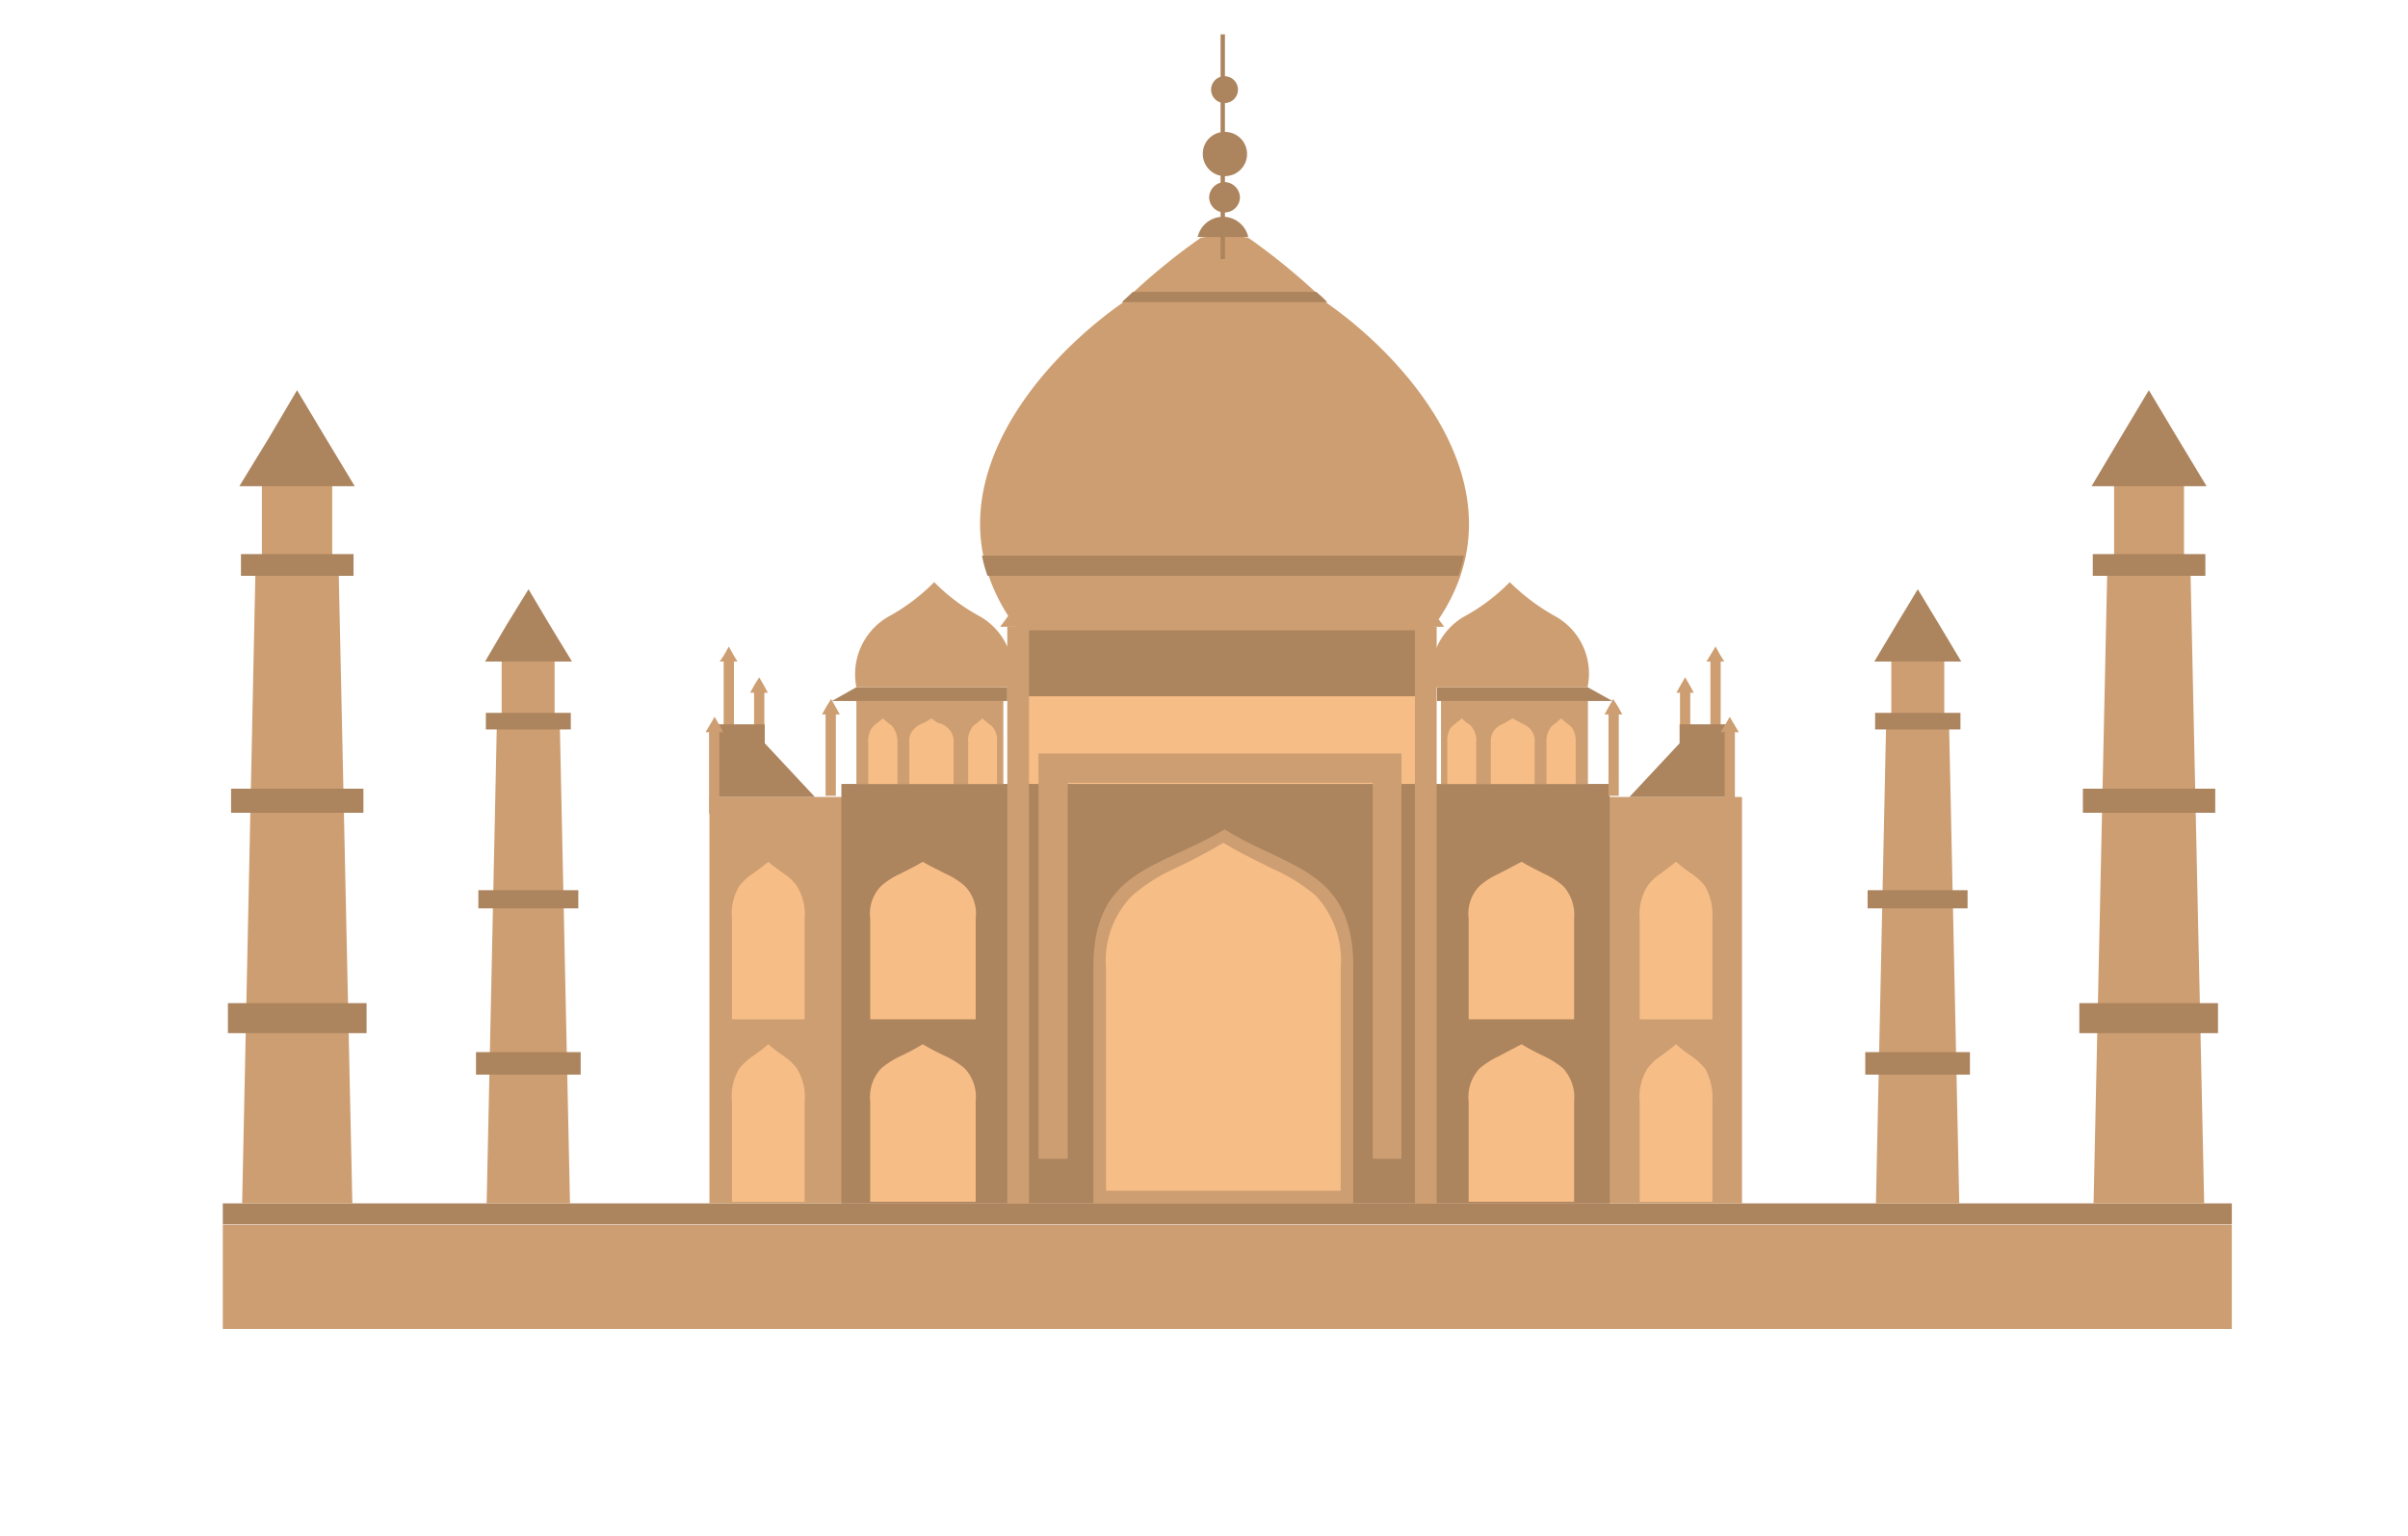 <svg id="Layer_1" data-name="Layer 1" xmlns="http://www.w3.org/2000/svg" viewBox="0 0 60.96 38.9"><defs><style>.cls-1,.cls-6{fill:#f7bd86;}.cls-2,.cls-4{fill:#cd9e71;}.cls-3,.cls-5{fill:#ac845e;}.cls-4,.cls-5,.cls-6{fill-rule:evenodd;}</style></defs><rect class="cls-1" x="25.77" y="17.63" width="10.39" height="3.7"/><rect class="cls-2" x="5.64" y="31.01" width="50.86" height="2.64"/><rect class="cls-3" x="5.64" y="30.47" width="50.86" height="0.53"/><rect class="cls-2" x="17.96" y="20.18" width="26.14" height="10.29"/><rect class="cls-3" x="21.3" y="19.85" width="19.45" height="10.62"/><path class="cls-4" d="M31,16h5.19c2.57-3.31-.38-6.77-2.59-8.32a16,16,0,0,0-2-1.66l-.6-.1-.6.1a16,16,0,0,0-2,1.66c-2.21,1.55-5.16,5-2.59,8.32Z"/><path class="cls-5" d="M31,14.58H25a3.23,3.23,0,0,1-.14-.51h12.2a3.23,3.23,0,0,1-.14.51Z"/><path class="cls-5" d="M31,7.65h-2.6l.28-.26h4.64a3.45,3.45,0,0,1,.28.26H31Z"/><path class="cls-4" d="M31,21C32.6,22,34.28,22,34.26,24.52v5.95H27.68V24.52C27.66,22,29.35,22,31,21Z"/><path class="cls-6" d="M33.94,30.15c0-1.87,0-3.75,0-5.63a2.4,2.4,0,0,0-.64-1.85A4.51,4.51,0,0,0,32.22,22c-.42-.21-.84-.41-1.25-.66a13.5,13.5,0,0,1-1.25.66,4.45,4.45,0,0,0-1.07.69A2.36,2.36,0,0,0,28,24.52c0,1.88,0,3.76,0,5.63h5.93Z"/><polygon class="cls-4" points="26.29 19.08 35.48 19.08 35.48 29.34 34.75 29.34 34.75 19.82 27.03 19.82 27.03 29.34 26.29 29.34 26.29 19.08"/><rect class="cls-3" x="25.77" y="15.96" width="10.39" height="1.67"/><rect class="cls-2" x="21.68" y="17.74" width="3.72" height="2.11"/><rect class="cls-2" x="25.5" y="15.87" width="0.55" height="14.61"/><polygon class="cls-4" points="25.78 15.26 26.01 15.56 26.24 15.87 25.78 15.87 25.32 15.87 25.55 15.56 25.78 15.26"/><path class="cls-6" d="M24.14,19.85c0-.36,0-.71,0-1.05a.44.44,0,0,0-.13-.35.53.53,0,0,0-.2-.13c-.07,0-.16-.08-.23-.13a1.71,1.71,0,0,1-.23.13.53.53,0,0,0-.2.13.41.41,0,0,0-.13.35c0,.34,0,.69,0,1.05h1.12Z"/><path class="cls-6" d="M22.72,19.85c0-.36,0-.71,0-1.05a.63.63,0,0,0-.09-.35.33.33,0,0,0-.13-.13l-.15-.13-.16.13a.53.53,0,0,0-.13.13.63.63,0,0,0-.08.35v1.05h.73Z"/><path class="cls-6" d="M25.24,19.85V18.8a.55.55,0,0,0-.08-.35.43.43,0,0,0-.14-.13l-.15-.13-.15.13a.33.33,0,0,0-.13.13.55.55,0,0,0-.08.35v1.05h.73Z"/><polygon class="cls-5" points="25.5 17.75 21.06 17.75 21.68 17.4 25.5 17.4 25.5 17.75"/><path class="cls-4" d="M23.65,14.74h0a4.9,4.9,0,0,0,1.18.88,1.69,1.69,0,0,1,.79,1.78H21.68a1.68,1.68,0,0,1,.8-1.78,5,5,0,0,0,1.17-.88Z"/><rect class="cls-2" x="18.32" y="16.66" width="0.26" height="2.16"/><polygon class="cls-4" points="18.45 16.37 18.56 16.57 18.67 16.75 18.45 16.75 18.22 16.75 18.34 16.57 18.45 16.37"/><rect class="cls-2" x="19.09" y="17.45" width="0.26" height="2.15"/><polygon class="cls-4" points="19.22 17.15 19.33 17.34 19.44 17.54 19.22 17.54 18.99 17.54 19.1 17.34 19.22 17.15"/><polygon class="cls-5" points="17.98 18.34 19.36 18.34 19.36 18.82 20.63 20.18 17.98 20.18 17.98 18.34"/><rect class="cls-2" x="17.95" y="18.45" width="0.26" height="2.15"/><rect class="cls-2" x="20.9" y="18" width="0.26" height="2.15"/><polygon class="cls-4" points="18.09 18.15 18.2 18.34 18.31 18.54 18.09 18.54 17.86 18.54 17.98 18.34 18.09 18.15"/><polygon class="cls-4" points="21.04 17.7 21.15 17.89 21.26 18.09 21.04 18.09 20.81 18.09 20.92 17.89 21.04 17.7"/><path class="cls-6" d="M24.7,25.81V23.26a1,1,0,0,0-.28-.83,1.93,1.93,0,0,0-.49-.31c-.19-.1-.39-.19-.57-.3-.18.11-.37.2-.56.3a1.93,1.93,0,0,0-.49.31,1,1,0,0,0-.28.83v2.55H24.7Z"/><path class="cls-6" d="M24.7,30.43V27.89a1.06,1.06,0,0,0-.28-.84,2.26,2.26,0,0,0-.49-.31,6.19,6.19,0,0,1-.57-.3,6,6,0,0,1-.56.3,2.26,2.26,0,0,0-.49.31,1.06,1.06,0,0,0-.28.84v2.54H24.7Z"/><path class="cls-6" d="M20.37,25.81V23.26a1.34,1.34,0,0,0-.2-.83,1.21,1.21,0,0,0-.33-.31c-.13-.1-.27-.19-.39-.3-.12.11-.26.2-.39.3a1.41,1.41,0,0,0-.34.31,1.33,1.33,0,0,0-.19.83v2.55h1.84Z"/><path class="cls-6" d="M20.37,30.43V27.89a1.35,1.35,0,0,0-.2-.84,1.38,1.38,0,0,0-.33-.31,3.68,3.68,0,0,1-.39-.3,3.68,3.68,0,0,1-.39.3,1.65,1.65,0,0,0-.34.31,1.35,1.35,0,0,0-.19.84v2.54h1.84Z"/><polygon class="cls-4" points="12.58 18.25 14.17 18.25 14.43 30.47 12.32 30.47 12.58 18.25"/><rect class="cls-2" x="12.7" y="16.65" width="1.34" height="1.48"/><polygon class="cls-4" points="6.47 14.29 8.57 14.29 8.92 30.47 6.13 30.47 6.47 14.29"/><rect class="cls-2" x="6.63" y="12.17" width="1.78" height="1.97"/><rect class="cls-2" x="36.48" y="17.74" width="3.72" height="2.11"/><rect class="cls-2" x="35.82" y="15.87" width="0.55" height="14.61"/><polygon class="cls-4" points="36.1 15.26 35.87 15.56 35.64 15.87 36.1 15.87 36.56 15.87 36.33 15.56 36.1 15.26"/><path class="cls-6" d="M37.74,19.85c0-.36,0-.71,0-1.05a.47.47,0,0,1,.12-.35.67.67,0,0,1,.21-.13l.22-.13.24.13a.63.63,0,0,1,.2.13.43.43,0,0,1,.12.35v1.05H37.74Z"/><path class="cls-6" d="M39.15,19.85c0-.36,0-.71,0-1.05a.56.56,0,0,1,.09-.35.33.33,0,0,1,.13-.13l.15-.13.15.13a.43.43,0,0,1,.14.13.63.63,0,0,1,.08.35v1.05h-.74Z"/><path class="cls-6" d="M36.64,19.85V18.8a.63.63,0,0,1,.07-.35.55.55,0,0,1,.14-.13l.16-.13a.93.93,0,0,0,.15.13.33.33,0,0,1,.13.13.55.55,0,0,1,.08.35v1.05h-.73Z"/><polygon class="cls-5" points="36.38 17.75 40.82 17.75 40.19 17.4 36.38 17.4 36.38 17.75"/><path class="cls-4" d="M38.22,14.74h0a4.83,4.83,0,0,1-1.17.88,1.69,1.69,0,0,0-.79,1.78h3.93a1.66,1.66,0,0,0-.79-1.78,5.33,5.33,0,0,1-1.18-.88Z"/><rect class="cls-2" x="43.3" y="16.66" width="0.26" height="2.16"/><polygon class="cls-4" points="43.43 16.37 43.31 16.57 43.2 16.75 43.43 16.75 43.65 16.75 43.54 16.57 43.43 16.37"/><rect class="cls-2" x="42.53" y="17.45" width="0.26" height="2.15"/><polygon class="cls-4" points="42.66 17.15 42.55 17.34 42.44 17.54 42.66 17.54 42.88 17.54 42.77 17.34 42.66 17.15"/><polygon class="cls-5" points="43.9 18.34 42.52 18.34 42.52 18.82 41.25 20.18 43.9 20.18 43.9 18.34"/><rect class="cls-2" x="43.66" y="18.45" width="0.26" height="2.15"/><rect class="cls-2" x="40.72" y="18" width="0.26" height="2.15"/><polygon class="cls-4" points="43.79 18.15 43.68 18.34 43.56 18.54 43.79 18.54 44.02 18.54 43.9 18.34 43.79 18.15"/><polygon class="cls-4" points="40.84 17.7 40.73 17.89 40.62 18.09 40.84 18.09 41.07 18.09 40.96 17.89 40.84 17.7"/><path class="cls-6" d="M37.18,25.81V23.26a1,1,0,0,1,.28-.83,1.93,1.93,0,0,1,.49-.31l.57-.3c.18.11.37.2.56.3a1.93,1.93,0,0,1,.49.31,1.08,1.08,0,0,1,.28.83v2.55H37.18Z"/><path class="cls-6" d="M37.18,30.43V27.89a1.06,1.06,0,0,1,.28-.84,2.26,2.26,0,0,1,.49-.31l.57-.3a6,6,0,0,0,.56.3,2.26,2.26,0,0,1,.49.31,1.09,1.09,0,0,1,.28.84v2.54H37.18Z"/><path class="cls-6" d="M41.51,25.81V23.26a1.34,1.34,0,0,1,.2-.83,1.21,1.21,0,0,1,.33-.31l.39-.3a4,4,0,0,0,.39.3,1.62,1.62,0,0,1,.34.31,1.48,1.48,0,0,1,.19.83v2.55H41.51Z"/><path class="cls-6" d="M41.51,30.43V27.89a1.35,1.35,0,0,1,.2-.84,1.38,1.38,0,0,1,.33-.31q.2-.14.39-.3a2.88,2.88,0,0,0,.39.3,2,2,0,0,1,.34.31,1.5,1.5,0,0,1,.19.84v2.54H41.51Z"/><polygon class="cls-4" points="49.34 18.25 47.75 18.25 47.49 30.47 49.6 30.47 49.34 18.25"/><rect class="cls-3" x="47.22" y="26.64" width="2.65" height="0.57"/><rect class="cls-3" x="47.28" y="22.54" width="2.53" height="0.46"/><rect class="cls-2" x="47.88" y="16.65" width="1.34" height="1.48"/><polygon class="cls-4" points="55.45 14.29 53.35 14.29 53 30.47 55.8 30.47 55.45 14.29"/><rect class="cls-3" x="52.64" y="25.4" width="3.51" height="0.76"/><rect class="cls-3" x="52.73" y="19.97" width="3.35" height="0.61"/><rect class="cls-2" x="53.52" y="12.17" width="1.77" height="1.97"/><rect class="cls-3" x="30.9" y="0.87" width="0.11" height="5.69"/><path class="cls-5" d="M31,1.93a.34.34,0,1,1-.34.33A.34.34,0,0,1,31,1.93Z"/><path class="cls-5" d="M31,3.34a.56.56,0,1,1-.55.55A.55.55,0,0,1,31,3.34Z"/><path class="cls-5" d="M31,4.61a.4.4,0,0,1,.39.38.39.39,0,1,1-.78,0A.4.4,0,0,1,31,4.61Z"/><path class="cls-5" d="M31,5.49A.66.66,0,0,1,31.6,6H30.32A.66.66,0,0,1,31,5.49Z"/><polygon class="cls-5" points="48.55 14.92 48 15.83 47.45 16.75 48.55 16.75 49.65 16.75 49.1 15.83 48.55 14.92"/><polygon class="cls-5" points="54.4 9.88 53.67 11.1 52.95 12.31 54.4 12.31 55.86 12.31 55.13 11.1 54.4 9.88"/><rect class="cls-3" x="47.47" y="18.05" width="2.16" height="0.42"/><rect class="cls-3" x="52.98" y="14.03" width="2.85" height="0.55"/><rect class="cls-3" x="12.05" y="26.64" width="2.65" height="0.57"/><rect class="cls-3" x="12.11" y="22.54" width="2.53" height="0.46"/><rect class="cls-3" x="12.3" y="18.05" width="2.15" height="0.42"/><polygon class="cls-5" points="13.38 14.92 13.92 15.83 14.48 16.75 13.38 16.75 12.28 16.75 12.82 15.83 13.38 14.92"/><rect class="cls-3" x="5.77" y="25.4" width="3.51" height="0.76"/><rect class="cls-3" x="5.85" y="19.97" width="3.35" height="0.61"/><rect class="cls-3" x="6.1" y="14.03" width="2.85" height="0.55"/><polygon class="cls-5" points="7.52 9.88 8.25 11.1 8.98 12.31 7.52 12.31 6.06 12.31 6.8 11.1 7.52 9.88"/></svg>